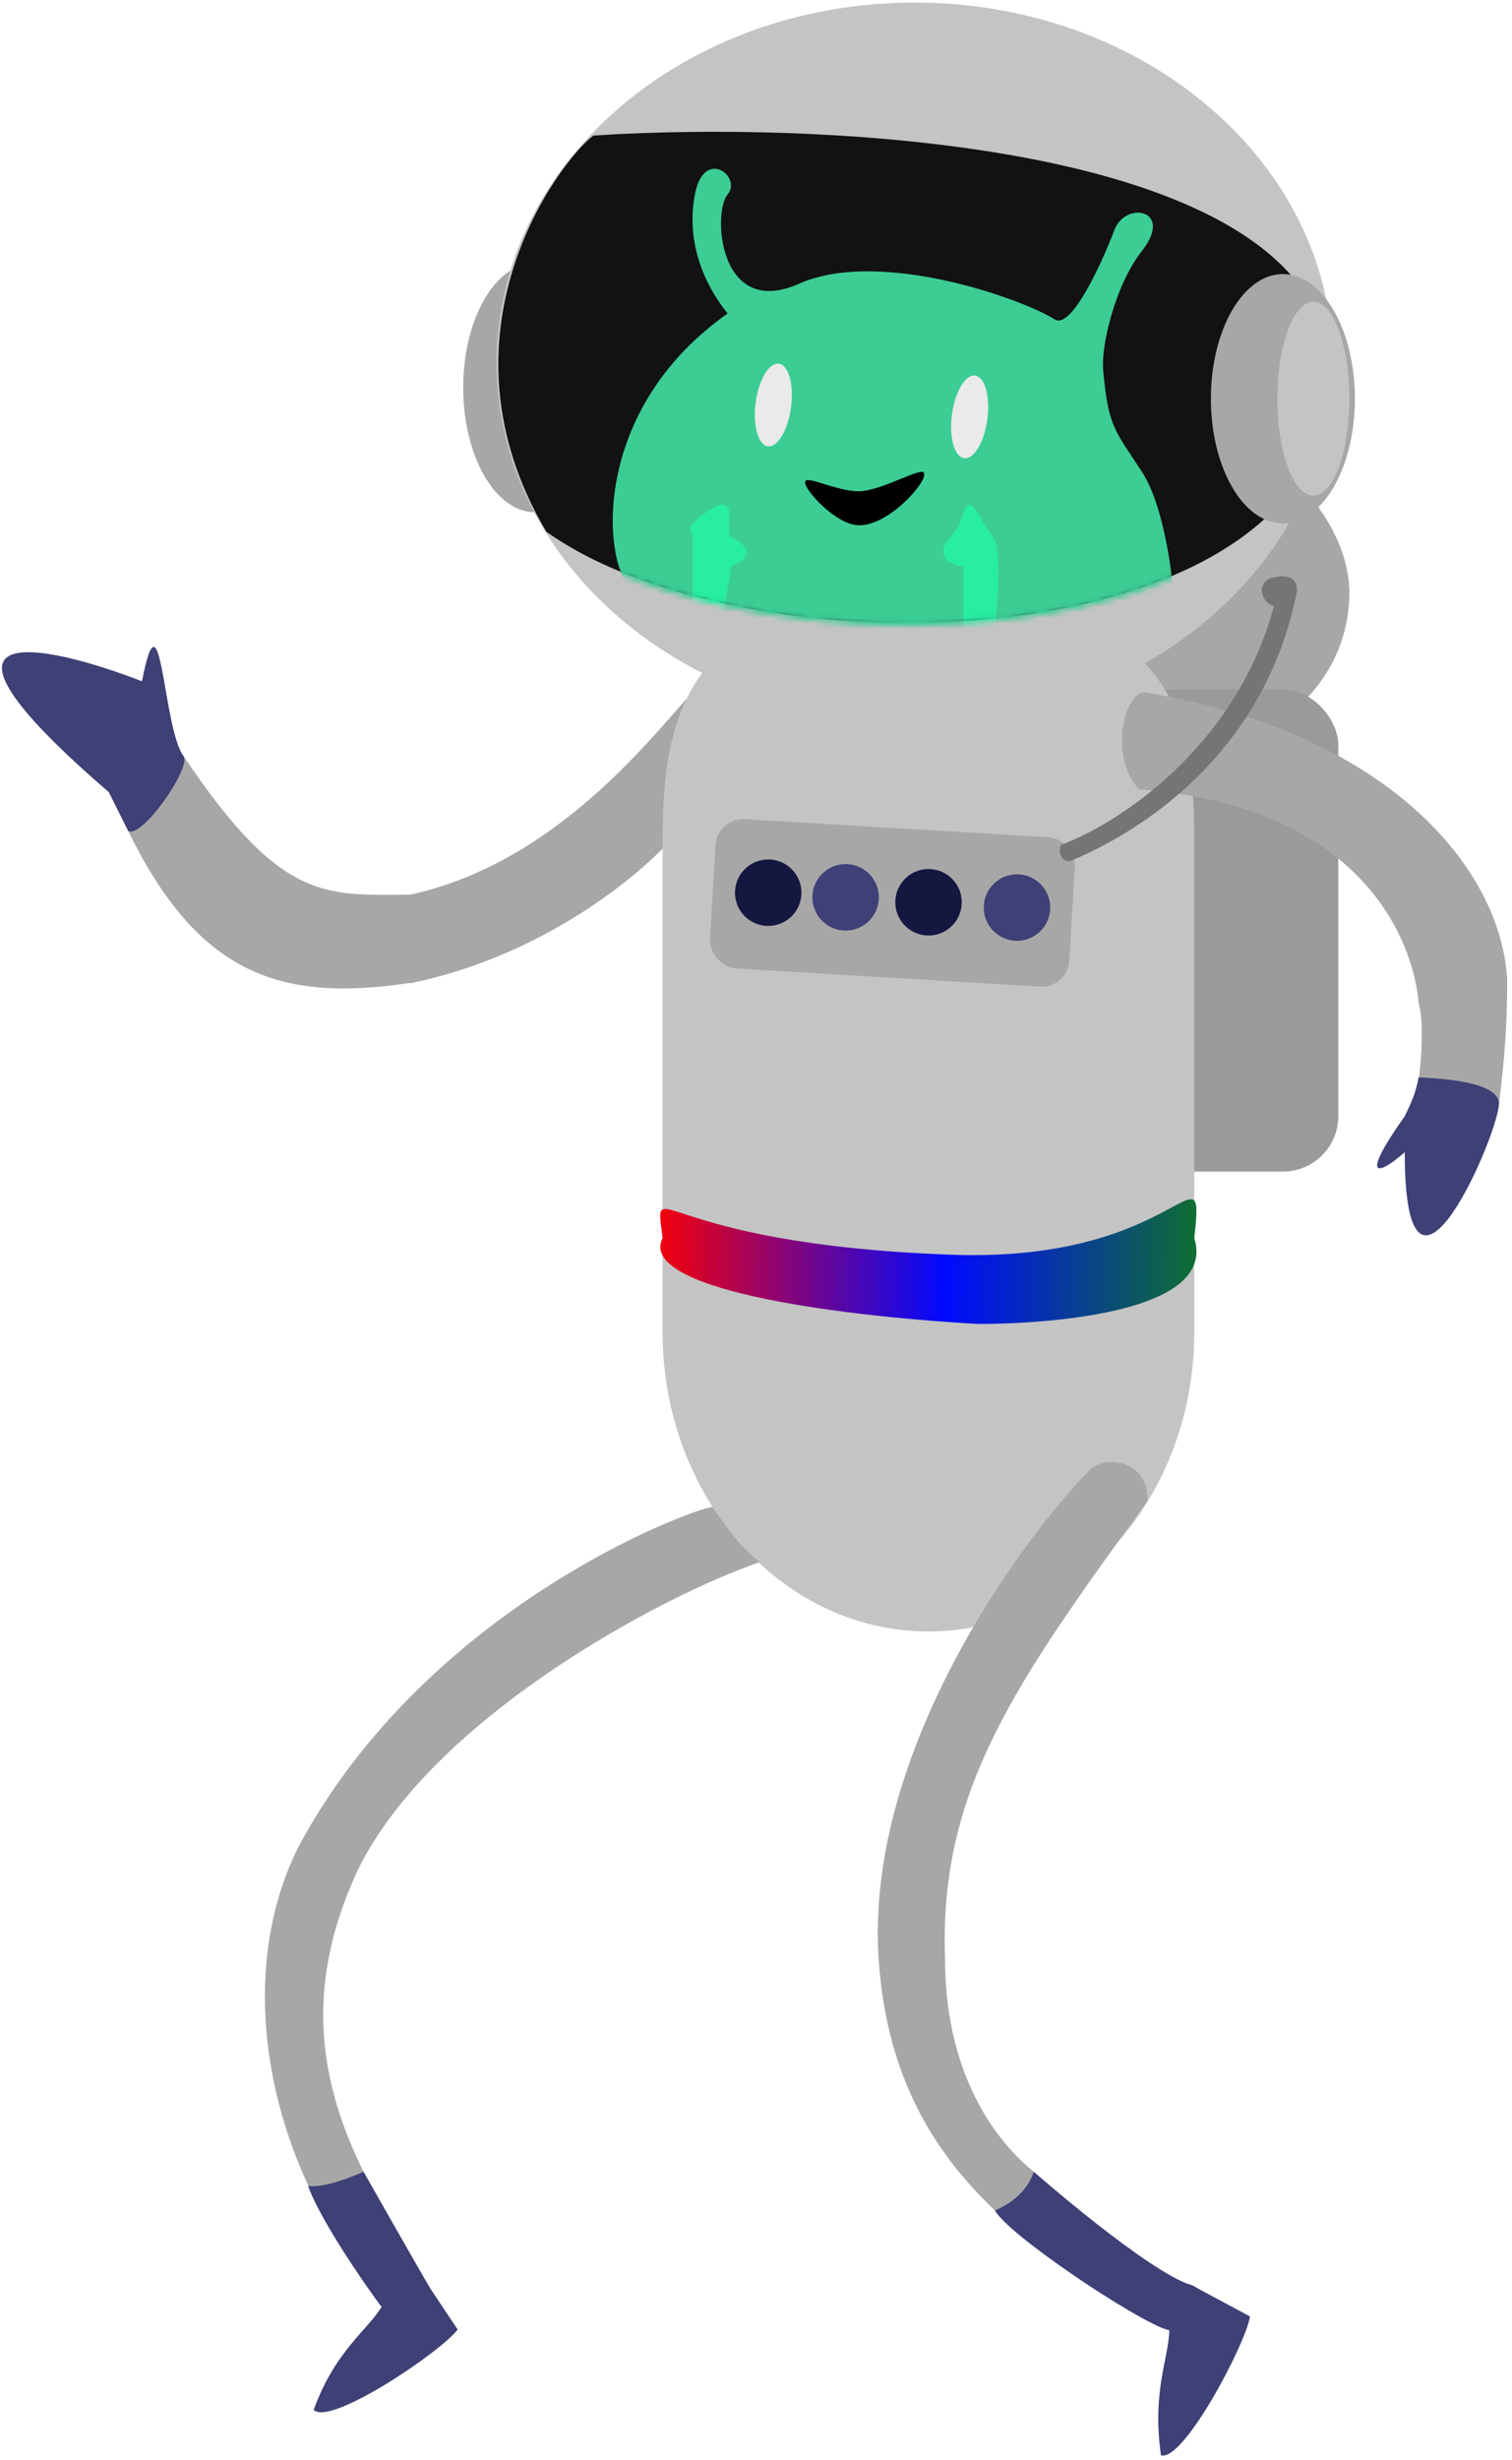 <svg width="273" height="444" viewBox="0 0 273 444" fill="none" xmlns="http://www.w3.org/2000/svg">
<rect x="134.634" y="79.463" width="109" height="55" rx="27.5" fill="#A7A7A7"/>
<rect x="132.634" y="124.463" width="109" height="87" rx="10" fill="#9A9A9A"/>
<ellipse cx="96.634" cy="69.963" rx="13" ry="22.5" fill="#A7A7A7"/>
<path d="M240.634 65.463C240.634 101.361 206.831 130.463 165.134 130.463C123.436 130.463 89.634 101.361 89.634 65.463C89.634 29.564 123.436 0.463 165.134 0.463C206.831 0.463 240.634 29.564 240.634 65.463Z" fill="#C4C4C4"/>
<path d="M240.134 67.463C239.734 26.263 151.134 21.629 107.134 24.463C100.634 29.463 77.634 60.463 98.634 95.963C136.634 122.963 240.634 118.963 240.134 67.463Z" fill="#121212"/>
<ellipse cx="231.634" cy="71.963" rx="13" ry="22.5" fill="#A7A7A7"/>
<ellipse cx="237.134" cy="71.963" rx="6.5" ry="17.5" fill="#C4C4C4"/>
<mask id="mask0" mask-type="alpha" maskUnits="userSpaceOnUse" x="89" y="23" width="152" height="90">
<path d="M240.137 67.466C239.737 26.266 151.137 21.632 107.137 24.466C100.637 29.466 77.637 60.466 98.637 95.966C136.637 122.966 240.637 118.966 240.137 67.466Z" fill="#CFC1C1" stroke="black"/>
</mask>
<g mask="url(#mask0)">
<path d="M131.372 56.585C107.742 73.234 108.606 98.927 113.26 105.55C127.631 112.205 167.514 122.488 212.079 110.384C211.9 104.476 210.219 91.327 206.171 85.142C201.19 77.531 200.116 76.993 199.189 66.882C198.761 62.203 201.445 51.322 206.171 45.307C212.079 37.788 203.19 36.177 201.19 41.548C199.189 46.918 193.488 59.593 190.449 57.659C184.541 53.9 158.762 44.77 144.261 51.215C129.761 57.659 128.621 38.403 131.372 35.103C134.057 31.881 127.076 26.51 125.464 35.103C123.853 43.696 127.076 51.215 131.372 56.585Z" fill="#3CCD95"/>
<ellipse cx="139.628" cy="73.094" rx="3.222" ry="7.519" transform="rotate(7.55 139.628 73.094)" fill="#EAEAEA"/>
<ellipse cx="175.074" cy="75.243" rx="3.222" ry="7.519" transform="rotate(7.55 175.074 75.243)" fill="#EAEAEA"/>
<path d="M125.075 109.847V96.957C124.896 95.525 123.464 95.346 127.224 92.661C134.205 87.674 130.446 96.079 132.057 96.957C137.965 100.18 132.686 101.573 132.057 102.307L131.887 103.274L130.446 111.458L125.075 109.847Z" fill="#28EEA2"/>
<path d="M179.318 96.957C181.037 99.106 180.034 110.384 179.318 115.755H173.948V102.307C174.017 102.307 174.084 102.307 174.147 102.308C173.031 102.169 171.354 101.765 170.725 100.717C169.114 98.032 172.874 96.957 173.948 92.661C175.022 88.365 177.17 94.272 179.318 96.957Z" fill="#28EEA2"/>
<path d="M166.84 85.445C167.377 87.056 160.521 94.809 155.151 94.809C150.998 94.809 145.357 88.539 145.357 87.056C145.357 85.573 150.872 88.667 155.024 88.667C159.177 88.667 166.84 83.962 166.84 85.445Z" fill="black"/>
</g>
<path d="M127.634 141.463C127.634 147.538 105.634 170.963 74.134 177.463C70.544 177.463 74.134 167.538 74.134 161.463C106.134 154.463 124.544 122.463 128.134 122.463C131.724 122.463 127.634 135.388 127.634 141.463Z" fill="#A7A7A7"/>
<path d="M73.633 177.463C50.133 180.963 35.634 175.463 23.134 149.963C21.819 146.622 27.481 138.688 33.134 136.463C51.367 163.676 59.134 161.463 75.634 161.463C76.948 164.803 79.287 175.238 73.633 177.463Z" fill="#A7A7A7"/>
<path d="M25.634 122.963C29.134 104.963 29.384 131.463 33.134 136.463C34.634 138.463 25.634 151.463 23.134 149.963L19.634 142.963C-17.966 110.563 7.967 116.129 25.634 122.963Z" fill="#3E4076"/>
<path d="M119.634 152.641C119.634 142.187 120.224 131.16 126.059 122.486C134.813 109.47 146.079 115.463 167.134 115.463C188.141 115.463 200.344 110.125 209.233 122.788C215.136 131.197 215.634 142.092 215.634 152.367V240.428C215.634 270.271 194.143 294.463 167.634 294.463C141.124 294.463 119.634 270.271 119.634 240.428V152.641Z" fill="#C4C4C4"/>
<path d="M272.134 176.963C271.134 156.463 250.038 131.963 206.634 124.963C203.044 124.963 200.133 136.463 205.634 142.463C245.634 145.463 255.134 169.463 256.134 180.963C259.724 180.963 272.134 183.038 272.134 176.963Z" fill="#A7A7A7"/>
<path d="M270.634 199.463C271.134 194.963 272.134 187.963 272.134 176.963C268.544 176.963 256.134 174.888 256.134 180.963C257.134 184.463 256.634 191.463 256.134 194.963C260.634 195.963 268.634 195.463 270.634 199.463Z" fill="#A7A7A7"/>
<path d="M270.634 198.963C270.217 195.212 260.134 194.629 256.134 194.463C255.634 197.463 254.417 199.846 253.634 201.463C245.134 213.463 249.134 211.963 253.634 207.963C253.634 244.463 271.134 203.463 270.634 198.963Z" fill="#3E4076"/>
<rect x="129.497" y="147.549" width="65" height="27" rx="5" transform="rotate(3.419 129.497 147.549)" fill="#A7A7A7"/>
<circle cx="183.623" cy="163.805" r="6" transform="rotate(3.419 183.623 163.805)" fill="#3E4076"/>
<circle cx="167.652" cy="162.851" r="6" transform="rotate(3.419 167.652 162.851)" fill="#141740"/>
<circle cx="152.679" cy="161.957" r="6" transform="rotate(3.419 152.679 161.957)" fill="#3E4076"/>
<circle cx="138.704" cy="161.122" r="6" transform="rotate(3.419 138.704 161.122)" fill="#141740"/>
<path d="M137.134 281.963C119.634 287.963 78.134 309.963 64.634 337.463C59.663 337.463 54.634 336.657 54.634 331.963C77.634 290.463 123.134 272.963 128.634 271.963C132.134 276.963 133.634 278.963 137.134 281.963Z" fill="#A7A7A7"/>
<path d="M64.634 337.463C50.134 368.543 63.634 389.963 76.134 410.463C76.134 410.463 69.134 419.963 68.634 415.463C44.134 384.463 43.827 351.463 54.634 331.963C58.134 336.963 61.134 334.463 64.634 337.463Z" fill="#A7A7A7"/>
<path d="M69.134 415.963C69.634 412.463 75.634 408.463 76.634 411.463C76.634 411.463 78.634 414.463 82.634 420.463C79.634 424.463 59.634 437.963 56.634 434.963C60.634 423.963 66.634 420.463 69.134 415.963Z" fill="#3E4076"/>
<path d="M55.634 394.526C58.649 395.028 64.634 392.463 65.634 391.963C65.634 391.963 74.134 406.963 77.634 412.963C74.618 416.983 71.715 419.147 68.7 416.132C63.172 408.595 57.141 399.048 55.634 394.526Z" fill="#3E4076"/>
<path d="M211.134 420.463C209.922 417.141 211.634 409.963 216.134 412.963C216.134 412.963 219.333 414.698 225.693 418.097C224.937 423.04 213.684 444.385 209.623 443.157C207.954 431.572 211.055 425.61 211.134 420.463Z" fill="#3E4076"/>
<path d="M179.634 398.963C183.134 396.463 183.634 396.963 186.634 391.963C186.634 391.963 207.134 409.963 215.134 412.463C214.379 417.405 214.695 421.69 210.634 420.463C205.134 418.8 182.134 403.463 179.634 398.963Z" fill="#3E4076"/>
<path d="M207.134 270.963C183.634 303.463 169.54 322.822 170.628 353.438C166.246 355.785 160.851 357.601 158.634 353.463C156.134 314.963 186.161 275.948 196.634 265.463C199.161 262.448 207.634 263.463 207.134 270.963Z" fill="#A7A7A7"/>
<path d="M170.628 353.438C170.628 376.463 181.634 387.963 186.634 391.963C186.634 391.963 185.634 396.463 179.634 398.963C169.634 389.463 160.095 375.963 158.634 353.463C164.08 356.217 166.126 352.446 170.628 353.438Z" fill="#A7A7A7"/>
<path d="M215.634 223.463C220.634 239.463 176.634 238.963 176.634 238.963C149.134 237.385 115.134 232.463 119.634 223.463C118.134 210.963 117.634 224.463 171.634 226.463C213.134 228 217.634 205.463 215.634 223.463Z" fill="url(#paint0_linear)"/>
<path d="M234.134 106.963C228.134 136.463 205.634 150.296 193.134 155.463C191.134 155.463 191.134 152.963 191.634 152.463C201.578 148.817 223.09 135.118 230.018 109.399C228.116 108.927 226.649 105.954 229.134 104.463C230.967 103.796 234.534 103.363 234.134 106.963Z" fill="#757575"/>
<defs>
<linearGradient id="paint0_linear" x1="116.634" y1="212.463" x2="227.134" y2="213.463" gradientUnits="userSpaceOnUse">
<stop stop-color="#FF0000"/>
<stop offset="0.49" stop-color="#000AFF"/>
<stop offset="1" stop-color="#138700"/>
</linearGradient>
</defs>
</svg>

